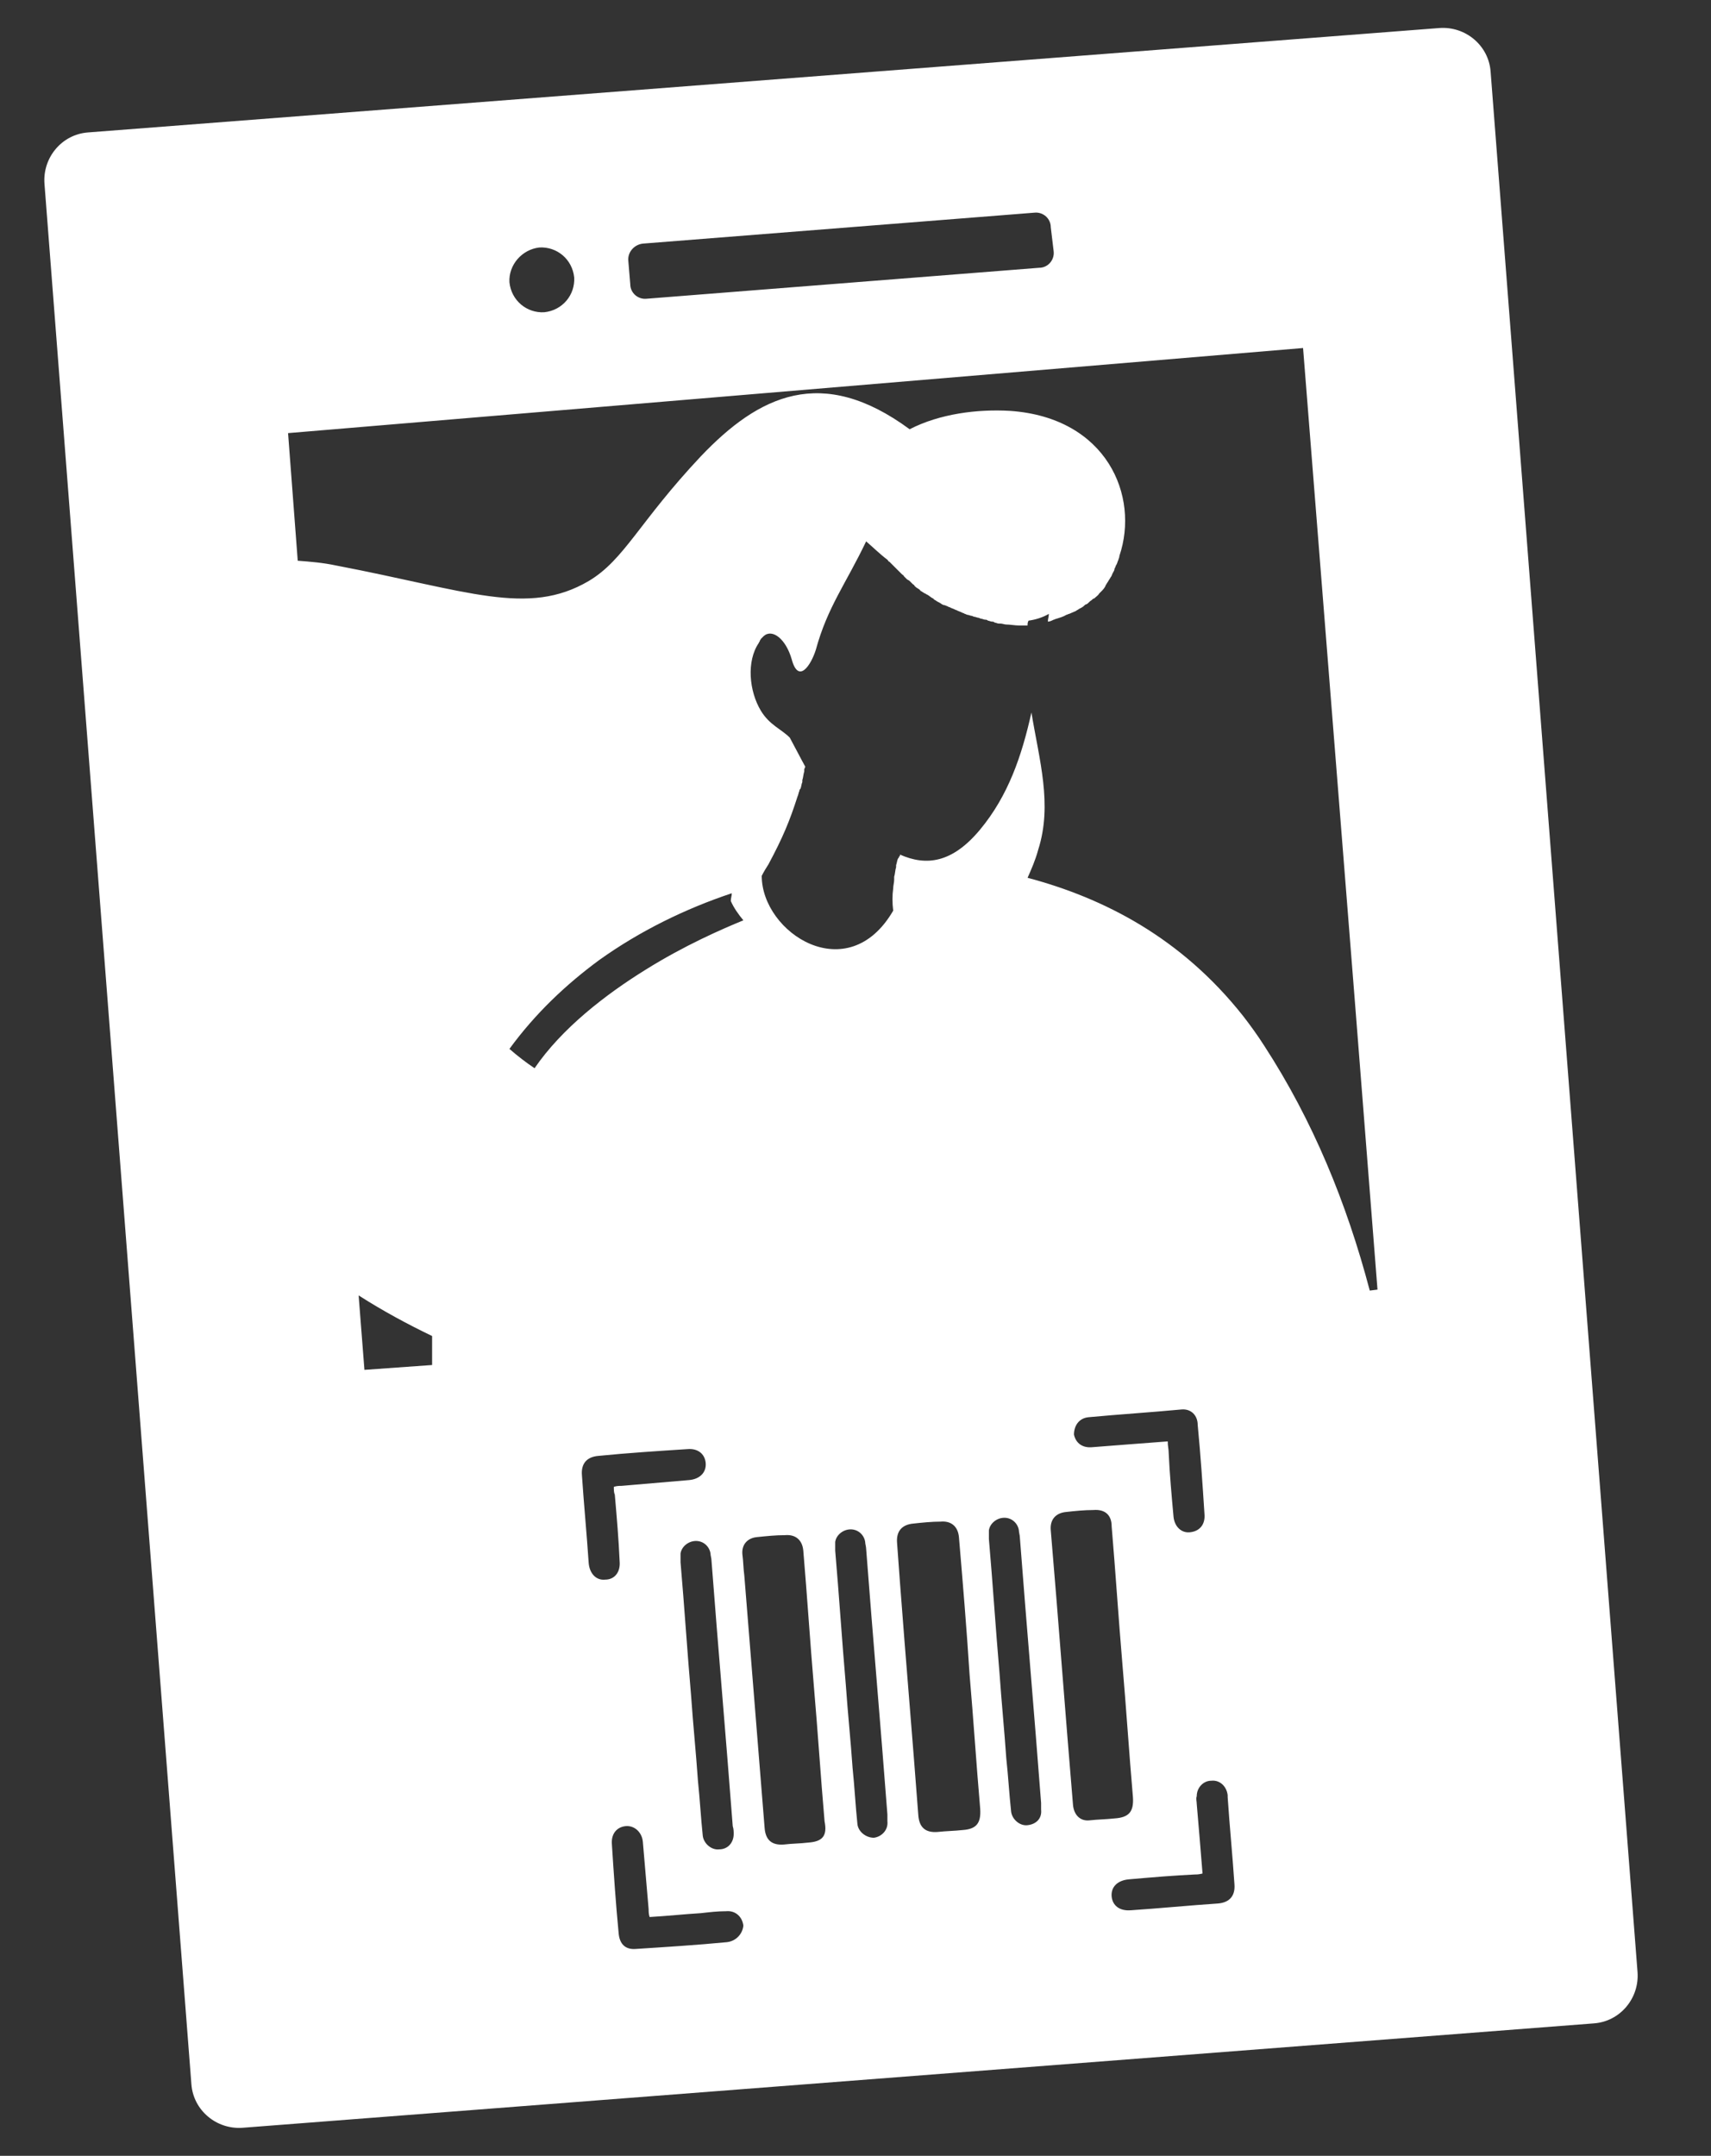 <?xml version="1.0" encoding="utf-8"?>
<!-- Generator: Adobe Illustrator 26.5.0, SVG Export Plug-In . SVG Version: 6.00 Build 0)  -->
<svg version="1.1" id="Layer_1" xmlns="http://www.w3.org/2000/svg" xmlns:xlink="http://www.w3.org/1999/xlink" x="0px" y="0px"
	 viewBox="0 0 177 223" style="enable-background:new 0 0 177 223;" xml:space="preserve">
<rect x="0" y="0" width="177" height="223" fill="#333333" stroke="none"/>
<style type="text/css">
	.st0{clip-path:url(#SVGID_00000019653828305050399820000005527766679280969400_);}
	.st1{clip-path:url(#SVGID_00000167366907072118929780000008365282761117776539_);}
	.st2{opacity:0.4;clip-path:url(#SVGID_00000034779570920447669570000015162795723664553874_);}
	.st3{clip-path:url(#SVGID_00000093160263237503491410000016769119173857665961_);}
	.st4{clip-path:url(#SVGID_00000034779570920447669570000015162795723664553874_);fill:#FFFFFF;}
	
		.st5{clip-path:url(#SVGID_00000034779570920447669570000015162795723664553874_);fill:none;stroke:#D4D2D0;stroke-width:3.083;stroke-miterlimit:10;}
	.st6{clip-path:url(#SVGID_00000022562045717137996440000005277076464670238604_);}
	.st7{clip-path:url(#SVGID_00000159435701366481197340000006573723660594840253_);}
	.st8{opacity:0.2;clip-path:url(#SVGID_00000090982814956393859690000008732032371350055102_);}
	.st9{clip-path:url(#SVGID_00000154426356334107182040000006796156083483625366_);}
	.st10{clip-path:url(#SVGID_00000090982814956393859690000008732032371350055102_);fill:#BA802E;}
	.st11{clip-path:url(#SVGID_00000090982814956393859690000008732032371350055102_);fill:#E2C970;}
	.st12{clip-path:url(#SVGID_00000090982814956393859690000008732032371350055102_);fill:#FFFFFF;}
	.st13{clip-path:url(#SVGID_00000090982814956393859690000008732032371350055102_);fill:#8A683D;}
	.st14{clip-path:url(#SVGID_00000090982814956393859690000008732032371350055102_);}
	.st15{clip-path:url(#SVGID_00000088851942167602012050000009798560067233680011_);}
	.st16{clip-path:url(#SVGID_00000174601350609427580420000011835553853010682504_);}
	.st17{opacity:0.2;clip-path:url(#SVGID_00000023962546398202530380000002097035066592403349_);}
	.st18{clip-path:url(#SVGID_00000163768839253343964830000016494901555443957942_);}
	.st19{clip-path:url(#SVGID_00000005971901809809136940000001878233088298708901_);fill:#D5C291;}
	.st20{clip-path:url(#SVGID_00000103961881485935870630000006116952639135082923_);}
	
		.st21{clip-path:url(#SVGID_00000005249481832367120570000014901542465447958144_);fill:url(#SVGID_00000172422612501174893400000013277330166548048549_);}
	.st22{clip-path:url(#SVGID_00000121279784659271057570000015897534744748972427_);}
	
		.st23{clip-path:url(#SVGID_00000011751638282705314850000004768812995359779773_);fill:url(#SVGID_00000101096594937016112330000017892330015162800787_);}
	.st24{clip-path:url(#SVGID_00000100345423110507972190000008691382786975380352_);}
	
		.st25{clip-path:url(#SVGID_00000083055216602495424740000008106840925309728404_);fill:url(#SVGID_00000044166765170780219850000010602717387941030789_);}
	.st26{clip-path:url(#SVGID_00000014615333555028315820000008455698127726993567_);}
	
		.st27{clip-path:url(#SVGID_00000073002322289529964500000008317578483066765995_);fill:url(#SVGID_00000178906371415884574570000009934140912139474849_);}
	.st28{clip-path:url(#SVGID_00000003102125101779438940000006696016939055101063_);}
	
		.st29{clip-path:url(#SVGID_00000011714492624317259030000001349018252704794507_);fill:url(#SVGID_00000169531514543720841670000015484927845065440191_);}
	.st30{clip-path:url(#SVGID_00000068678588654598171320000001291479309847221922_);}
	
		.st31{clip-path:url(#SVGID_00000047782989349831814890000005773029964398729108_);fill:url(#SVGID_00000090986983369565416290000009059199360998818433_);}
	
		.st32{clip-path:url(#SVGID_00000033329473665106960570000007774462299698698153_);fill-rule:evenodd;clip-rule:evenodd;fill:#EB8E80;}
	
		.st33{clip-path:url(#SVGID_00000147213488587205106820000013799525989844869792_);fill:url(#SVGID_00000125585171754076476010000015491300915339499176_);}
	.st34{opacity:0.5;clip-path:url(#SVGID_00000068640901392066664550000009623257524935700129_);}
	.st35{clip-path:url(#SVGID_00000173155593389328543140000001064006704468970640_);}
	
		.st36{clip-path:url(#SVGID_00000041974788081883197020000009527740763405060783_);fill:url(#SVGID_00000118382332343914828220000007795730141163067836_);}
	
		.st37{clip-path:url(#SVGID_00000098219014470906371910000002164170341411648182_);fill:url(#SVGID_00000053504374519399935770000006100927009629841062_);}
	
		.st38{clip-path:url(#SVGID_00000072988391579812858300000010167820024897579710_);fill-rule:evenodd;clip-rule:evenodd;fill:#1E2C5C;}
	
		.st39{clip-path:url(#SVGID_00000101091208268273623640000000714061449511599752_);fill:url(#SVGID_00000070109306996479808650000008238031812821094540_);}
	
		.st40{clip-path:url(#SVGID_00000148625583892129877070000003810973118204419517_);fill:url(#SVGID_00000093148177768856276380000016782815972756551073_);}
	
		.st41{clip-path:url(#SVGID_00000071548608141120690590000009617738980821419409_);fill-rule:evenodd;clip-rule:evenodd;fill:#34211D;}
	
		.st42{clip-path:url(#SVGID_00000155139861151848089840000015992315761365963165_);fill:url(#SVGID_00000138560163410229716530000013804094282889527724_);}
	
		.st43{clip-path:url(#SVGID_00000121988302594789095820000005332504064297054624_);fill-rule:evenodd;clip-rule:evenodd;fill:#34211D;}
	
		.st44{clip-path:url(#SVGID_00000145744299927325030750000008442881437960097413_);fill:url(#SVGID_00000138571931769075526150000012757328401092677255_);}
	
		.st45{clip-path:url(#SVGID_00000131342321511825135080000000051048848258285442_);fill-rule:evenodd;clip-rule:evenodd;fill:#1E2C5C;}
	
		.st46{clip-path:url(#SVGID_00000117650253933281694540000003992860398684056749_);fill:url(#SVGID_00000150789944459622546380000016798448434241217716_);}
	.st47{opacity:0.5;clip-path:url(#SVGID_00000173872053140511857030000002967906766945140376_);}
	.st48{clip-path:url(#SVGID_00000095299362310228149870000010256612914872372145_);}
	
		.st49{clip-path:url(#SVGID_00000071530754545175192180000013426160739321131657_);fill:url(#SVGID_00000065790919972806748460000017666706054994845606_);}
	.st50{opacity:0.2;clip-path:url(#SVGID_00000111875854212275330110000002915484626660541568_);}
	.st51{clip-path:url(#SVGID_00000050647694317340011580000010092565597759932818_);}
	.st52{clip-path:url(#SVGID_00000111875854212275330110000002915484626660541568_);fill:#D99CAC;}
	.st53{clip-path:url(#SVGID_00000144339544555765722280000016760424568927039647_);fill:#CF9EAB;}
	
		.st54{clip-path:url(#SVGID_00000131334373101653230970000003393146502644990627_);fill:url(#SVGID_00000163058403072107169570000015811843570898810812_);}
	
		.st55{clip-path:url(#SVGID_00000149342055828479501530000015125258823257800615_);fill-rule:evenodd;clip-rule:evenodd;fill:#6F143D;}
	
		.st56{clip-path:url(#SVGID_00000143602064339256705630000009118392690926375329_);fill:url(#SVGID_00000001630787166967037920000011551626952631142574_);}
	
		.st57{clip-path:url(#SVGID_00000177448768710576924600000016896469805554409914_);fill-rule:evenodd;clip-rule:evenodd;fill:#C6985B;}
	
		.st58{clip-path:url(#SVGID_00000176015564465427757470000009668571966103372182_);fill:url(#SVGID_00000104708112272588190310000013498896590343600532_);}
	
		.st59{clip-path:url(#SVGID_00000155860781317949973410000000970107705393175471_);fill:url(#SVGID_00000147913707005356059320000003673403374844364719_);}
	
		.st60{clip-path:url(#SVGID_00000121249170111334333410000005730215513027777189_);fill-rule:evenodd;clip-rule:evenodd;fill:#C6985B;}
	
		.st61{clip-path:url(#SVGID_00000016765724891408740990000011647733214912698279_);fill:url(#SVGID_00000027605475860726625750000012296815147153553826_);}
	
		.st62{clip-path:url(#SVGID_00000132769879499693471120000013613853543722329494_);fill-rule:evenodd;clip-rule:evenodd;fill:#6F143D;}
	.st63{opacity:0.2;clip-path:url(#SVGID_00000152247343933810852420000004971963259562812290_);}
	.st64{clip-path:url(#SVGID_00000183945160035579685700000002127964716793265566_);}
	.st65{clip-path:url(#SVGID_00000020371480680111767050000001163926736474406074_);fill:#9CCAD1;}
	
		.st66{clip-path:url(#SVGID_00000020371480680111767050000001163926736474406074_);fill-rule:evenodd;clip-rule:evenodd;fill:#A5E19F;}
	.st67{clip-path:url(#SVGID_00000068655427142182368430000008459828198062257572_);}
	
		.st68{clip-path:url(#SVGID_00000150783525782688617400000005724056572779582890_);fill:url(#SVGID_00000084519469475080407300000002455856415011851940_);}
	
		.st69{clip-path:url(#SVGID_00000109745626515824806390000009906957948093392573_);fill-rule:evenodd;clip-rule:evenodd;fill:#387C8D;}
	
		.st70{clip-path:url(#SVGID_00000109745626515824806390000009906957948093392573_);fill-rule:evenodd;clip-rule:evenodd;fill:#A5E19F;}
	.st71{clip-path:url(#SVGID_00000030476094986270308870000013962916922362797709_);}
	
		.st72{clip-path:url(#SVGID_00000041296960601412609150000013609515697927500440_);fill:url(#SVGID_00000062192164754676279210000009165026475585628328_);}
	
		.st73{clip-path:url(#SVGID_00000180333836053175642660000016390698228602597047_);fill-rule:evenodd;clip-rule:evenodd;fill:#387C8D;}
	
		.st74{clip-path:url(#SVGID_00000180333836053175642660000016390698228602597047_);fill-rule:evenodd;clip-rule:evenodd;fill:#A5E19F;}
	.st75{clip-path:url(#SVGID_00000177455769524283107410000012553303533309322890_);}
	
		.st76{clip-path:url(#SVGID_00000163036437741547325220000014968807284966762895_);fill:url(#SVGID_00000150069357431792702980000017924281361990354324_);}
	
		.st77{clip-path:url(#SVGID_00000168114427323494594990000002727903327583173019_);fill-rule:evenodd;clip-rule:evenodd;fill:#387C8D;}
	
		.st78{clip-path:url(#SVGID_00000168114427323494594990000002727903327583173019_);fill-rule:evenodd;clip-rule:evenodd;fill:#A5E19F;}
	.st79{clip-path:url(#SVGID_00000092427150513037334360000006127467909456328833_);}
	
		.st80{clip-path:url(#SVGID_00000047781829427500398190000001335901953779538871_);fill:url(#SVGID_00000098915766648850540040000002557807040120855709_);}
	
		.st81{clip-path:url(#SVGID_00000078010556695633823620000017680645347808048016_);fill-rule:evenodd;clip-rule:evenodd;fill:#A5E19F;}
	.st82{clip-path:url(#SVGID_00000134214782090613293750000012446265695258841756_);}
	
		.st83{clip-path:url(#SVGID_00000016051826187622174360000013524988521298748315_);fill:url(#SVGID_00000016768699915672883290000003914942914010564777_);}
	
		.st84{clip-path:url(#SVGID_00000111896029954803235280000018292323589343516074_);fill-rule:evenodd;clip-rule:evenodd;fill:#A5E19F;}
	.st85{clip-path:url(#SVGID_00000116230083775505413100000015888325118273775758_);}
	
		.st86{clip-path:url(#SVGID_00000060745474443476194960000003043240079529471396_);fill:url(#SVGID_00000048459758732093815590000017743865693323732354_);}
	
		.st87{clip-path:url(#SVGID_00000043449382309076752340000016944237489475777927_);fill:url(#SVGID_00000085970840783395786290000003065330805451011464_);}
	.st88{opacity:0.5;clip-path:url(#SVGID_00000137823504767089544300000017684125022342752171_);}
	.st89{clip-path:url(#SVGID_00000082366424693880567760000016333855257834540212_);}
	
		.st90{clip-path:url(#SVGID_00000010299308463977863200000004719107430132068776_);fill:url(#SVGID_00000164493472950752482570000015063216426802177194_);}
	
		.st91{clip-path:url(#SVGID_00000165936262135655765360000000456432149802632616_);fill:url(#SVGID_00000067934713285516821330000012668169075251456958_);}
	.st92{opacity:0.5;clip-path:url(#SVGID_00000149356869401524739570000013265046712570066597_);}
	.st93{clip-path:url(#SVGID_00000135651482758689950880000007158633385122068658_);}
	
		.st94{clip-path:url(#SVGID_00000054228960594516101240000015528281365850913449_);fill:url(#SVGID_00000060721969945871407420000001004685041226862994_);}
	
		.st95{clip-path:url(#SVGID_00000149356869401524739570000013265046712570066597_);fill-rule:evenodd;clip-rule:evenodd;fill:#9A80EC;}
	.st96{clip-path:url(#SVGID_00000114047418672526605250000008986844020822610072_);}
	
		.st97{clip-path:url(#SVGID_00000128468761330528307760000011619337607827094166_);fill:url(#SVGID_00000020380060718073096240000015874116226923541907_);}
	
		.st98{clip-path:url(#SVGID_00000105415512294419699280000001737849949841243532_);fill:url(#SVGID_00000097461402625590854810000005783008849769358504_);}
	.st99{opacity:0.5;clip-path:url(#SVGID_00000037657469060692094310000004764196150105670289_);}
	.st100{clip-path:url(#SVGID_00000016040146864334716840000010174736386142895030_);}
	
		.st101{clip-path:url(#SVGID_00000011001054599352671830000006711308223459382948_);fill:url(#SVGID_00000161589750475084153880000007849449555537575079_);}
	
		.st102{clip-path:url(#SVGID_00000037657469060692094310000004764196150105670289_);fill-rule:evenodd;clip-rule:evenodd;fill:#F2A99B;}
	
		.st103{clip-path:url(#SVGID_00000012471496957959583550000011592122028255637391_);fill:url(#SVGID_00000072969379740341596960000000274754020426941091_);}
	
		.st104{clip-path:url(#SVGID_00000008128780415558941790000008755545037205649043_);fill:url(#SVGID_00000038403299261700268180000013917364014180687773_);}
	
		.st105{clip-path:url(#SVGID_00000054259133854245473660000008308725410158276748_);fill-rule:evenodd;clip-rule:evenodd;fill:#1E083A;}
	
		.st106{clip-path:url(#SVGID_00000057115970358127544570000004710504286697386153_);fill:url(#SVGID_00000160870421639890055440000002277938744446007168_);}
	
		.st107{clip-path:url(#SVGID_00000145779492315191621580000006954251811310110391_);fill-rule:evenodd;clip-rule:evenodd;fill:#F2A99B;}
	
		.st108{clip-path:url(#SVGID_00000078734105678641559370000008357852096875441580_);fill:url(#SVGID_00000042737961789896572870000003212747673239768454_);}
	.st109{opacity:0.5;clip-path:url(#SVGID_00000055702863833077938940000011543884906628324740_);}
	.st110{clip-path:url(#SVGID_00000125580902214099785390000006358562171590797961_);}
	
		.st111{clip-path:url(#SVGID_00000044173031265742952520000015041686145836185533_);fill:url(#SVGID_00000127723445991272572310000014141676094680967558_);}
	
		.st112{clip-path:url(#SVGID_00000013910343160184787580000014354429615123232686_);fill:url(#SVGID_00000149343366545337345060000012690139881031012021_);}
	
		.st113{clip-path:url(#SVGID_00000072250233062950990420000009949629661843634353_);fill-rule:evenodd;clip-rule:evenodd;fill:#9A80EC;}
	.st114{clip-path:url(#SVGID_00000171687112192326967460000015755029498294439868_);}
	
		.st115{clip-path:url(#SVGID_00000180348358514232857780000000838861790091331974_);fill:url(#SVGID_00000143604675367750500420000002494661627294635710_);}
	.st116{clip-path:url(#SVGID_00000165950063094089042130000001406425795084358075_);}
	.st117{clip-path:url(#SVGID_00000100374940545887293260000018120785098771710127_);}
	.st118{opacity:0.15;clip-path:url(#SVGID_00000036209607878697035740000010490038072297169578_);}
	.st119{clip-path:url(#SVGID_00000121989471366583634390000002126073842238998680_);}
	.st120{clip-path:url(#SVGID_00000036209607878697035740000010490038072297169578_);fill:#FFFFFF;}
	.st121{clip-path:url(#SVGID_00000036209607878697035740000010490038072297169578_);fill:#8B61D8;}
	.st122{clip-path:url(#SVGID_00000049184099237826472460000011088525268480835261_);fill:#9ECCD3;}
	
		.st123{clip-path:url(#SVGID_00000024002379284220616050000007846142226164641455_);fill:url(#SVGID_00000098931318814617581420000012270807326344480161_);}
	
		.st124{clip-path:url(#SVGID_00000120558472564958607030000012737588935803985837_);fill-rule:evenodd;clip-rule:evenodd;fill:#6E043D;}
	
		.st125{clip-path:url(#SVGID_00000046304702137801834570000011806348136885645953_);fill:url(#SVGID_00000050643979699502835360000008246191265217508743_);}
	
		.st126{clip-path:url(#SVGID_00000039129688957512691750000005301119642805160362_);fill-rule:evenodd;clip-rule:evenodd;fill:#C89A5B;}
	
		.st127{clip-path:url(#SVGID_00000126322839587337563640000012873872215802756995_);fill:url(#SVGID_00000157998763646766527160000007990752629800251833_);}
	
		.st128{clip-path:url(#SVGID_00000172421119687000186250000018062276674306790075_);fill:url(#SVGID_00000002376861264009377760000011459453306782277009_);}
	
		.st129{clip-path:url(#SVGID_00000045614592629376521720000006914497623140936601_);fill-rule:evenodd;clip-rule:evenodd;fill:#C89A5B;}
	
		.st130{clip-path:url(#SVGID_00000114067610430335413240000018376557868620366491_);fill:url(#SVGID_00000180367545246671764120000001292840624949772730_);}
	
		.st131{clip-path:url(#SVGID_00000073709486156365933670000015324505099592570809_);fill-rule:evenodd;clip-rule:evenodd;fill:#6E043D;}
	.st132{clip-path:url(#SVGID_00000158011524290923705520000011040616997493617065_);fill:#1C2F59;}
	.st133{opacity:0.1;clip-path:url(#SVGID_00000158011524290923705520000011040616997493617065_);}
	.st134{clip-path:url(#SVGID_00000124880122749677276820000008509731622416327855_);}
	.st135{clip-path:url(#SVGID_00000158011524290923705520000011040616997493617065_);fill:#FFFFFF;}
	
		.st136{clip-path:url(#SVGID_00000158011524290923705520000011040616997493617065_);fill:none;stroke:#D5D5D5;stroke-width:0.364;stroke-miterlimit:10;}
	.st137{clip-path:url(#SVGID_00000158011524290923705520000011040616997493617065_);fill:#BCBCBC;}
	.st138{clip-path:url(#SVGID_00000143595756648982723800000004561256524420197521_);}
	.st139{clip-path:url(#SVGID_00000129908838781061784180000010481104372908660907_);}
	.st140{opacity:5.000310e-02;clip-path:url(#SVGID_00000119825917886885396940000015321379681955227839_);}
	.st141{clip-path:url(#SVGID_00000053520766074056376510000003205286799635661497_);}
	.st142{opacity:0.1;clip-path:url(#SVGID_00000119825917886885396940000015321379681955227839_);}
	.st143{clip-path:url(#SVGID_00000158720793464789473470000008576075715764642692_);}
	.st144{clip-path:url(#SVGID_00000119825917886885396940000015321379681955227839_);fill:#7EB0D2;}
	.st145{clip-path:url(#SVGID_00000159429329888185175930000016973467326552085664_);}
	.st146{clip-path:url(#SVGID_00000013168968943601392370000011302576107409569963_);}
	.st147{clip-path:url(#SVGID_00000119825917886885396940000015321379681955227839_);fill:#1F2F56;}
	.st148{clip-path:url(#SVGID_00000119825917886885396940000015321379681955227839_);fill:#609EC8;}
	.st149{clip-path:url(#SVGID_00000119825917886885396940000015321379681955227839_);fill:#FFFFFF;}
	
		.st150{clip-path:url(#SVGID_00000159466263138817864730000012058031695696154290_);fill:url(#SVGID_00000044895820352493071210000017415474858294613437_);}
	
		.st151{clip-path:url(#SVGID_00000112618092107468873170000014472978096658524050_);fill:url(#SVGID_00000115479512584615315340000011961839451754926240_);}
	
		.st152{clip-path:url(#SVGID_00000148626798981085870100000004640401795856198819_);fill:url(#SVGID_00000045609846828104982830000004823000307572285344_);}
	.st153{fill:#FFFFFF;}
</style>
<g>
	<path class="st153" d="M154.2,7.4c-0.2-2.7-2.6-4.7-5.3-4.5L9.1,13.7c-2.7,0.2-4.7,2.6-4.5,5.3l15.2,196.6c0.2,2.7,2.6,4.7,5.3,4.5
		l139.8-10.8c2.7-0.2,4.7-2.6,4.5-5.3L154.2,7.4z M66.5,25.2L107,22c0.9-0.1,1.7,0.6,1.7,1.5L109,26c0.1,0.9-0.6,1.7-1.5,1.7
		l-40.6,3.2c-0.9,0.1-1.7-0.6-1.7-1.5L65,27C64.9,26.1,65.6,25.3,66.5,25.2z M55.8,25.6c1.8-0.1,3.4,1.2,3.6,3.1
		c0.1,1.8-1.2,3.4-3.1,3.6c-1.8,0.1-3.4-1.2-3.6-3.1C52.6,27.4,54,25.8,55.8,25.6z M37.7,141.7l-0.6-7.7c2.5,1.6,5.1,3,7.6,4.2
		c0,1,0,2,0,3L37.7,141.7z M55.3,110.5c-0.9-0.6-1.8-1.3-2.6-2c2.7-3.7,5.9-6.7,9.3-9.2c4.2-3,8.9-5.3,13.7-6.9
		c0,0.3-0.1,0.5-0.1,0.8c0.3,0.7,0.8,1.4,1.3,2c-2.2,0.9-6.1,2.6-10.1,5.1C62.6,102.9,58.1,106.4,55.3,110.5z M75.9,189.7
		c0,0.9-0.6,1.6-1.5,1.6c-0.8,0.1-1.6-0.6-1.7-1.4c-0.2-1.9-0.3-3.8-0.5-5.7c-0.2-2.9-0.5-5.8-0.7-8.7c-0.4-4.6-0.7-9.3-1.1-13.9
		c0-0.3,0-0.6,0-0.9c0.1-0.7,0.8-1.3,1.6-1.3c0.8,0,1.4,0.6,1.5,1.3c0,0.2,0.1,0.5,0.1,0.7c0.7,9.2,1.5,18.3,2.2,27.5
		C75.9,189.2,75.9,189.5,75.9,189.7z M60.9,161.7c-0.2-3-0.5-6.1-0.7-9.1c-0.1-1.2,0.5-1.9,1.7-2c3-0.3,6.1-0.5,9.2-0.7
		c1.1-0.1,1.8,0.5,1.9,1.4c0.1,1-0.6,1.7-1.7,1.8c-2.3,0.2-4.6,0.4-7,0.6c-0.2,0-0.5,0-0.8,0.1c0,0.3,0,0.6,0.1,0.8
		c0.2,2.3,0.4,4.6,0.5,6.9c0.1,1.1-0.5,1.9-1.5,1.9C61.7,163.5,61,162.8,60.9,161.7z M75.2,200.9c-3.1,0.3-6.3,0.5-9.4,0.7
		c-1.1,0.1-1.7-0.5-1.8-1.6c-0.3-3.1-0.5-6.1-0.7-9.2c-0.1-1.1,0.5-1.8,1.4-1.9c0.9-0.1,1.7,0.6,1.8,1.6c0.2,2.3,0.4,4.6,0.6,7
		c0,0.2,0,0.5,0.1,0.8c1.8-0.1,3.6-0.3,5.3-0.4c0.9-0.1,1.7-0.2,2.6-0.2c1-0.1,1.7,0.6,1.8,1.5C76.8,200.1,76.1,200.8,75.2,200.9z
		 M83.6,190.6c-0.8,0.1-1.7,0.1-2.5,0.2c-1.3,0.1-1.9-0.5-2-1.7c-0.7-8.7-1.4-17.4-2.1-26.1c-0.1-0.7-0.1-1.5-0.2-2.2
		c-0.1-1,0.5-1.7,1.5-1.8c1-0.1,1.9-0.2,2.9-0.2c1.1-0.1,1.8,0.5,1.9,1.6c0.4,4.7,0.7,9.4,1.1,14.1c0.4,4.6,0.7,9.3,1.1,13.9
		C85.6,189.9,85.1,190.5,83.6,190.6z M90.4,190.1c-0.8,0-1.6-0.6-1.7-1.4c-0.2-1.9-0.3-3.9-0.5-5.8c-0.2-2.9-0.5-5.7-0.7-8.6
		c-0.4-4.6-0.7-9.3-1.1-13.9c0-0.3,0-0.6,0-0.9c0.1-0.7,0.8-1.3,1.6-1.3c0.8,0,1.4,0.6,1.5,1.3c0,0.2,0.1,0.5,0.1,0.7
		c0.7,9.2,1.5,18.3,2.2,27.5c0,0.2,0,0.5,0,0.7C91.9,189.3,91.2,190,90.4,190.1z M99.6,189.3c-0.9,0.1-1.7,0.1-2.6,0.2
		c-1.3,0.1-1.9-0.5-2-1.7c-0.6-8-1.3-16.1-1.9-24.1c-0.1-1.4-0.2-2.7-0.3-4.1c-0.1-1.2,0.5-1.9,1.7-2c0.9-0.1,1.9-0.2,2.8-0.2
		c1.1-0.1,1.8,0.5,1.9,1.6c0.4,4.7,0.8,9.5,1.1,14.2c0.4,4.6,0.7,9.3,1.1,13.9C101.5,188.6,101,189.2,99.6,189.3z M106.3,188.8
		c-0.8,0.1-1.6-0.6-1.7-1.4c-0.2-1.8-0.3-3.7-0.5-5.5c-0.2-2.9-0.5-5.9-0.7-8.8c-0.4-4.6-0.7-9.3-1.1-13.9c0-0.3,0-0.6,0-0.9
		c0.1-0.7,0.8-1.3,1.6-1.3c0.8,0,1.4,0.6,1.5,1.3c0,0.2,0.1,0.5,0.1,0.7c0.7,9.2,1.5,18.3,2.2,27.5c0,0.2,0,0.5,0,0.7
		C107.8,188.1,107.2,188.7,106.3,188.8z M111,186.7c-0.8-9.5-1.5-19-2.3-28.4c-0.1-1.1,0.5-1.8,1.6-1.9c0.9-0.1,1.9-0.2,2.8-0.2
		c1.2-0.1,1.9,0.5,1.9,1.7c0.4,4.7,0.7,9.4,1.1,14.1c0.4,4.6,0.7,9.3,1.1,13.9c0.1,1.5-0.4,2.1-1.9,2.2c-0.9,0.1-1.7,0.1-2.6,0.2
		C111.8,188.4,111.1,187.8,111,186.7z M112.6,146.6c3.2-0.3,6.4-0.5,9.6-0.8c1-0.1,1.7,0.6,1.7,1.6c0.3,3.1,0.5,6.1,0.7,9.2
		c0.1,1.1-0.5,1.8-1.5,1.9c-0.9,0.1-1.6-0.6-1.7-1.6c-0.2-2.2-0.4-4.4-0.5-6.6c0-0.4-0.1-0.7-0.1-1.2c-2.7,0.2-5.2,0.4-7.8,0.6
		c-1,0.1-1.7-0.4-1.9-1.3C111.1,147.5,111.6,146.7,112.6,146.6z M126,196.9c-3,0.2-6,0.5-9,0.7c-1.2,0.1-1.9-0.5-2-1.4
		c-0.1-1,0.6-1.7,1.8-1.8c2.3-0.2,4.6-0.4,6.8-0.5c0.2,0,0.4,0,0.8-0.1c-0.2-2.5-0.4-4.9-0.6-7.2c0-0.3-0.1-0.5,0-0.8
		c0-0.9,0.7-1.6,1.5-1.6c0.9-0.1,1.6,0.6,1.7,1.5c0,0.1,0,0.2,0,0.2c0.2,3,0.5,6,0.7,9C127.8,196.1,127.2,196.8,126,196.9z
		 M141.7,133.5c-2.4-9.1-5.9-17.6-10.9-25.3c-0.7-1.1-1.5-2.2-2.2-3.1c-6.4-8.1-14.4-12.2-22.3-14.3c0.4-0.9,0.8-1.8,1.1-2.9
		c1.5-4.7,0.1-9.3-0.7-14.2c-1,4.5-2.4,8.6-5.3,12.1c-2.9,3.5-5.6,3.8-8.3,2.6c0,0,0,0,0,0c0,0,0,0,0,0c0,0.1,0,0.2-0.1,0.2
		c0,0.1,0,0.1-0.1,0.2c-0.1,0.2-0.1,0.4-0.2,0.7c0,0.1,0,0.1,0,0.2c-0.1,0.3-0.1,0.7-0.2,1c0,0.1,0,0.2,0,0.3c0,0.3-0.1,0.6-0.1,0.9
		c-0.1,0.7-0.1,1.5,0,2.3c-4.7,8.1-13.6,2.3-13.6-3.6c0.2-0.4,0.5-0.9,0.7-1.2c1.5-2.8,2.2-4.5,3-7c0.1-0.2,0.1-0.4,0.2-0.6
		c0-0.1,0-0.1,0.1-0.2c0.1-0.2,0.1-0.5,0.2-0.7c0-0.1,0-0.1,0-0.2c0.1-0.3,0.1-0.6,0.2-0.9c0-0.1,0-0.1,0-0.2c0-0.1,0.1-0.2,0.1-0.3
		c0.1-0.3,0.1-0.5,0.2-0.8c-0.1,0.3-0.1,0.5-0.2,0.8c-0.5-0.9-1-1.9-1.6-3c-0.9-0.9-2.1-1.3-3-2.8c-1.2-2-1.5-5.1-0.2-7
		c0-0.1,0.1-0.1,0.1-0.2c0-0.1,0.1-0.1,0.1-0.2c0.1-0.1,0.2-0.2,0.3-0.3c0.9-0.8,2.3,0.3,2.9,2.4c0.7,2.6,2,0.6,2.5-1
		c1.2-4.4,3.1-6.8,5.2-11.2c0.7,0.6,1.4,1.3,2.2,1.9c0.1,0.1,0.1,0.2,0.2,0.2c0.1,0.1,0.2,0.2,0.3,0.3c0.1,0.1,0.2,0.2,0.2,0.2
		c0.1,0.1,0.2,0.2,0.3,0.3c0.1,0.1,0.2,0.2,0.2,0.2c0.1,0.1,0.2,0.2,0.3,0.3c0.1,0.1,0.2,0.1,0.2,0.2c0.1,0.1,0.2,0.2,0.3,0.3
		c0.1,0.1,0.2,0.1,0.3,0.2c0.1,0.1,0.2,0.2,0.3,0.3c0.1,0.1,0.2,0.1,0.2,0.2c0.1,0.1,0.2,0.2,0.4,0.3c0.1,0.1,0.2,0.1,0.2,0.2
		c0.2,0.1,0.3,0.2,0.5,0.3c0.1,0,0.1,0.1,0.2,0.1c0.2,0.1,0.4,0.3,0.6,0.4c0,0,0.1,0,0.1,0.1c0.2,0.1,0.3,0.2,0.5,0.3
		c0.1,0,0.1,0.1,0.2,0.1c0.1,0.1,0.3,0.2,0.4,0.2c0.1,0,0.2,0.1,0.3,0.1c0.1,0.1,0.3,0.1,0.4,0.2c0.1,0,0.2,0.1,0.3,0.1
		c0.1,0.1,0.3,0.1,0.4,0.2c0.1,0,0.2,0.1,0.3,0.1c0.1,0.1,0.3,0.1,0.4,0.2c0.1,0,0.2,0.1,0.3,0.1c0.1,0,0.3,0.1,0.4,0.1
		c0.1,0,0.2,0.1,0.3,0.1c0.1,0,0.3,0.1,0.4,0.1c0.1,0,0.2,0.1,0.3,0.1c0.1,0,0.3,0.1,0.4,0.1c0.1,0,0.2,0,0.3,0.1
		c0.1,0,0.3,0.1,0.4,0.1c0.1,0,0.2,0,0.3,0.1c0.1,0,0.3,0.1,0.4,0.1c0.1,0,0.1,0,0.2,0c0.2,0,0.4,0.1,0.6,0.1c0.4,0,0.9,0.1,1.3,0.1
		c0.1,0,0.3,0,0.4,0c0.2,0,0.4,0,0.5,0c0.1,0,0.2,0,0.3,0c-0.1,0-0.2,0-0.3,0c0-0.2,0-0.3,0.1-0.5c0.7-0.1,1.4-0.3,2.1-0.7
		c0,0.3-0.1,0.5-0.1,0.8c-0.1,0-0.1,0-0.2,0c0.1,0,0.1,0,0.2,0c-0.1,0.4-0.1,0.8-0.2,1.2c0.1-0.4,0.1-0.8,0.2-1.2
		c0.2,0,0.4-0.1,0.6-0.2c0.1,0,0.2-0.1,0.3-0.1c0.3-0.1,0.7-0.2,1-0.4c0.1,0,0.2-0.1,0.3-0.1c0.2-0.1,0.5-0.2,0.7-0.3
		c0.1-0.1,0.2-0.1,0.3-0.2c0.2-0.1,0.4-0.2,0.5-0.3c0.1-0.1,0.2-0.2,0.3-0.2c0.2-0.1,0.3-0.3,0.5-0.4c0.1-0.1,0.2-0.2,0.3-0.2
		c0.2-0.2,0.4-0.3,0.5-0.5c0.1-0.1,0.1-0.1,0.2-0.2c0.2-0.2,0.4-0.4,0.5-0.7c0.1-0.1,0.1-0.2,0.2-0.3c0.1-0.2,0.2-0.3,0.3-0.5
		c0.1-0.1,0.1-0.2,0.2-0.4c0.1-0.2,0.2-0.3,0.2-0.5c0.1-0.1,0.1-0.3,0.2-0.4c0.1-0.2,0.1-0.3,0.2-0.5c0-0.1,0.1-0.2,0.1-0.4
		c0,0,0,0,0,0c0,0,0,0,0,0c2.1-6.2-1.3-14.3-11.3-15c-3.4-0.2-7.3,0.3-10.4,1.9c-9.1-6.7-15.6-3.5-21.6,2.8
		c-6.4,6.8-7.9,10.7-11.6,12.9c-6.3,3.7-12.5,1-26.1-1.6c-1.4-0.3-2.7-0.4-4-0.5l-1-13.2L134.8,36l5.4,68.1l2.3,29.3L141.7,133.5z"
		/>
</g>
</svg>
